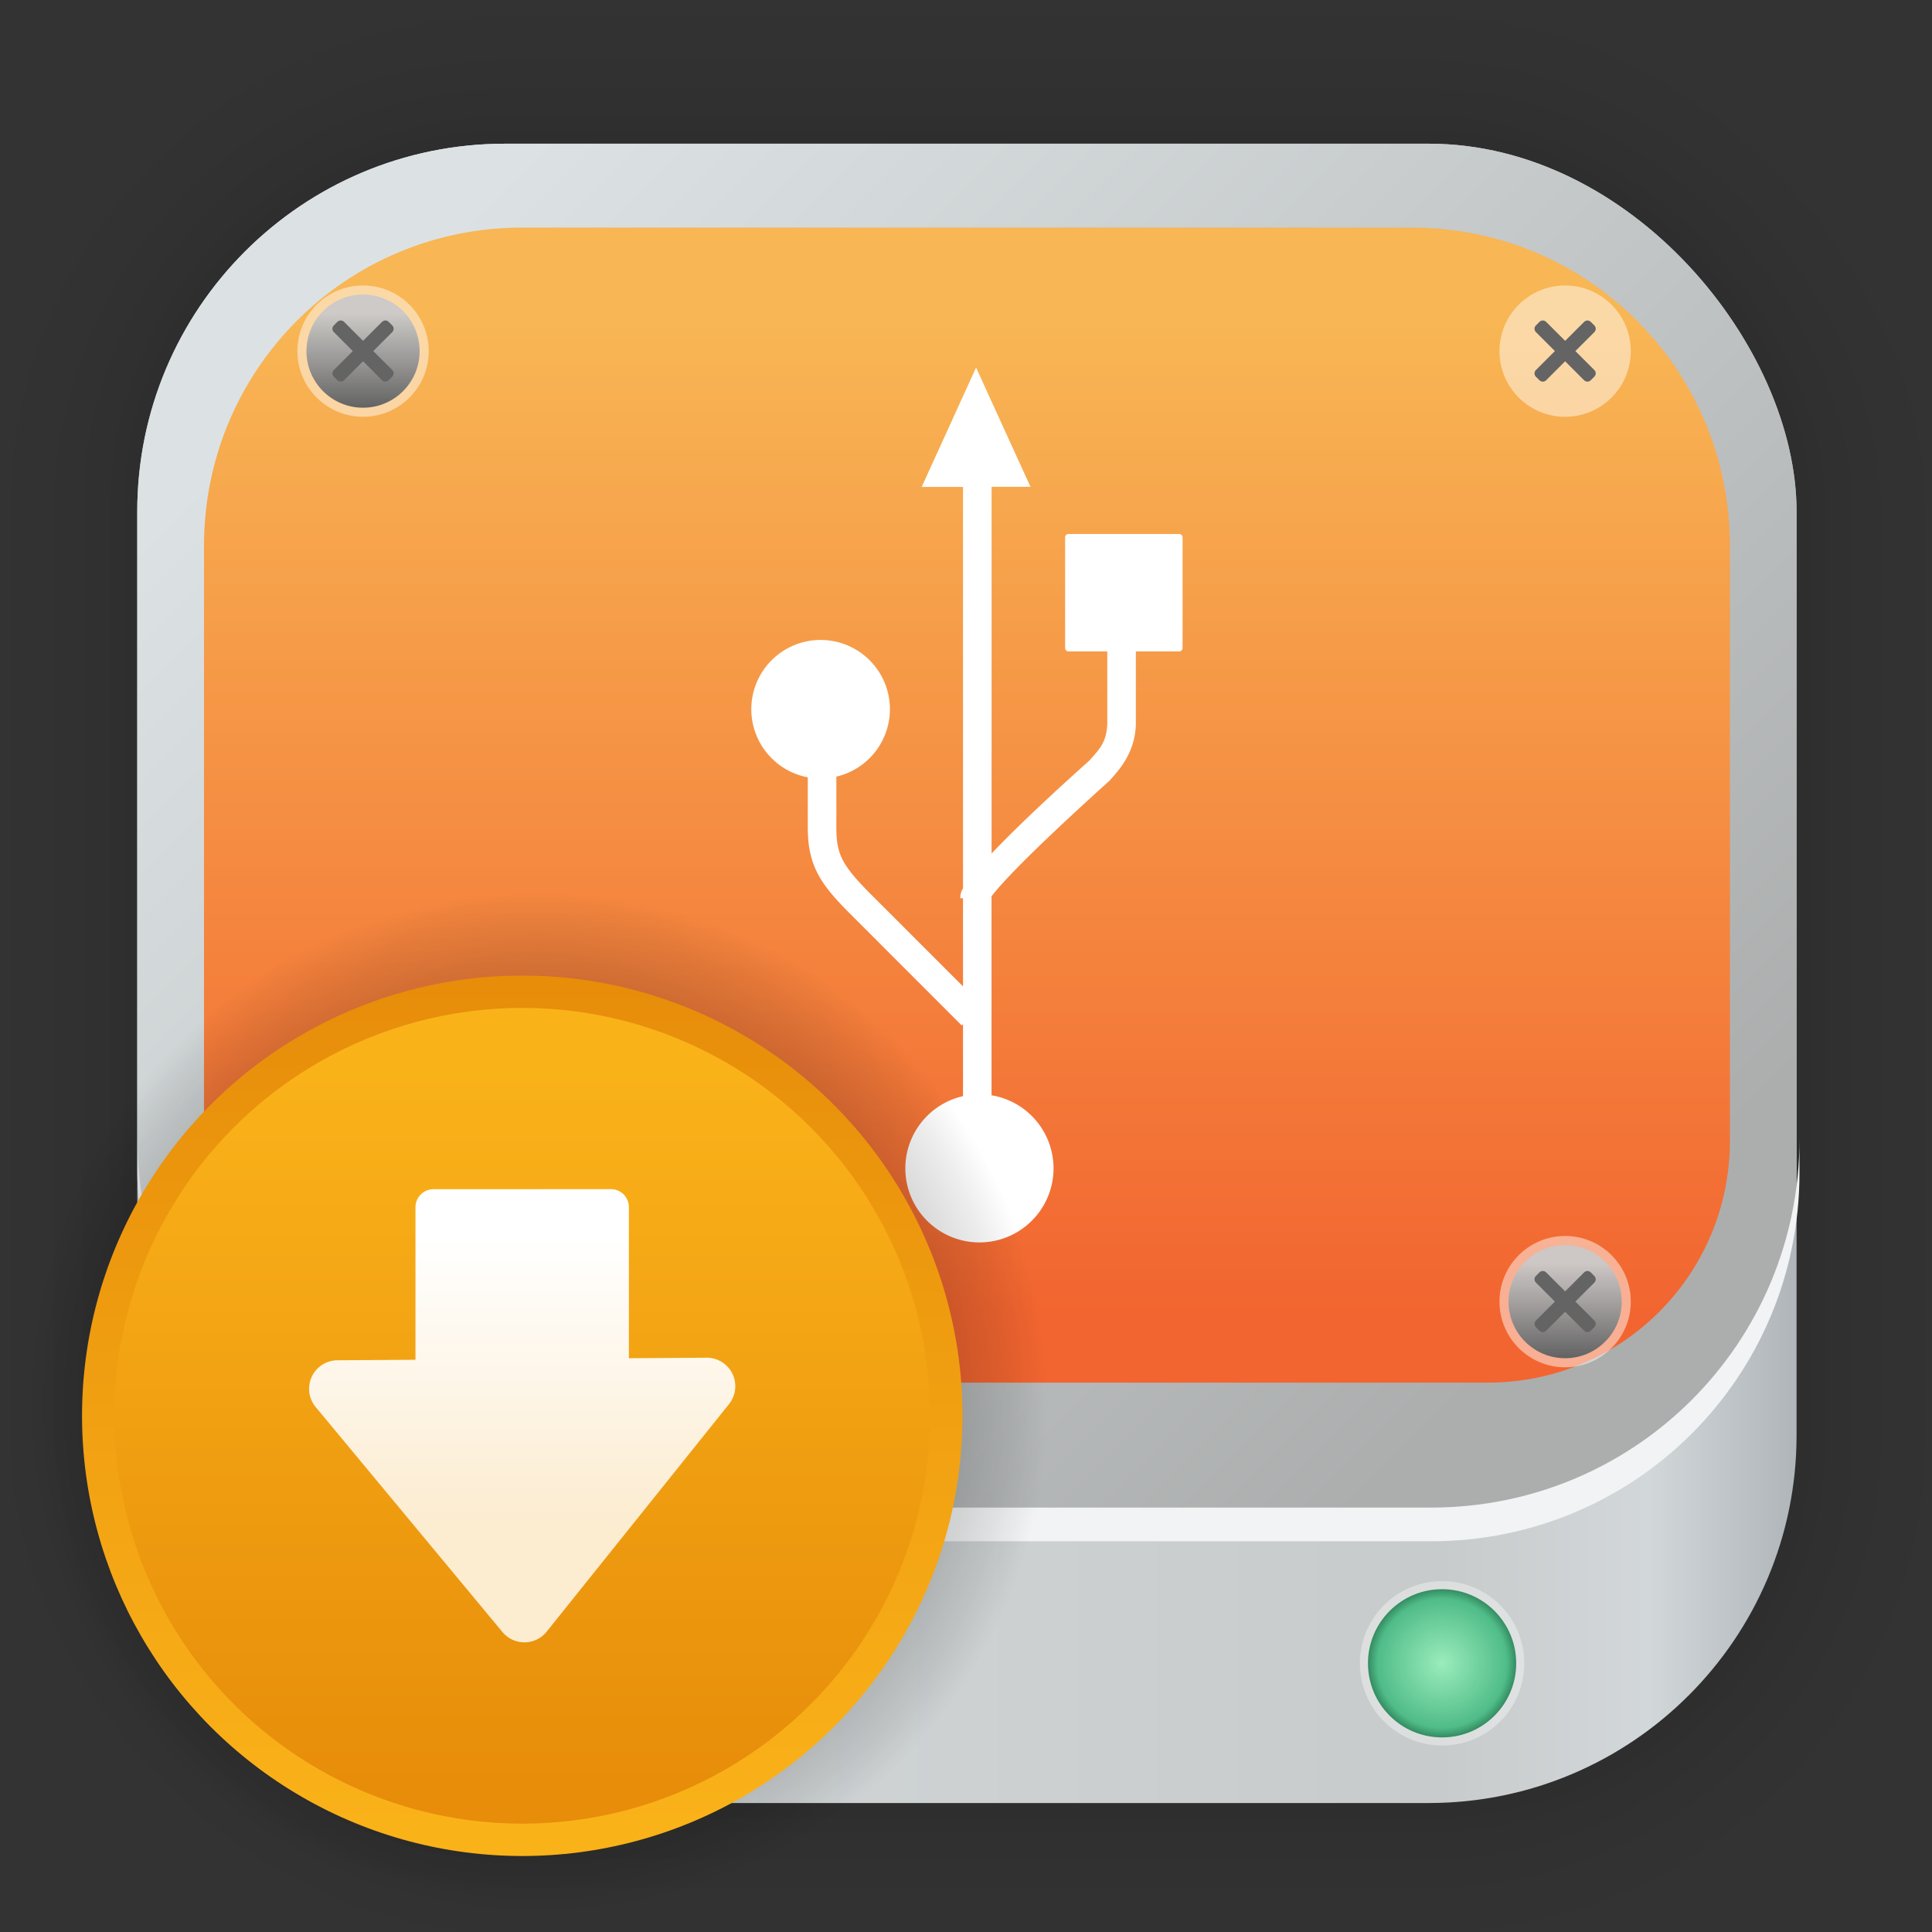 <?xml version="1.0" encoding="UTF-8"?>
<svg id="svg6" width="128" height="128" version="1.1" viewBox="0 0 33.867 33.867" xmlns="http://www.w3.org/2000/svg" xmlns:cc="http://creativecommons.org/ns#" xmlns:dc="http://purl.org/dc/elements/1.1/" xmlns:rdf="http://www.w3.org/1999/02/22-rdf-syntax-ns#" xmlns:xlink="http://www.w3.org/1999/xlink">
 <rect x="0" y="0" width="33.867" height="33.867" fill="#333333" stroke="none"/>
 <defs id="defs2">
  <linearGradient id="linearGradient1010">
   <stop id="stop1006" stop-color="#646464" offset="0"/>
   <stop id="stop1008" stop-color="#c9c9c9" stop-opacity=".929" offset="1"/>
  </linearGradient>
  <linearGradient id="linearGradient951" x1="2.406" x2="31.494" y1="17.062" y2="17.062" gradientUnits="userSpaceOnUse">
   <stop id="stop945" stop-color="#bac0c3" offset="0"/>
   <stop id="stop959" stop-color="#eaeced" offset=".135"/>
   <stop id="stop957" stop-color="#d1d6d8" offset=".252"/>
   <stop id="stop955" stop-color="#c8cbcb" offset=".785"/>
   <stop id="stop953" stop-color="#d2d7da" offset=".911"/>
   <stop id="stop947" stop-color="#afb5b8" offset="1"/>
  </linearGradient>
  <linearGradient id="linearGradient977" x1="6.281" x2="25.549" y1="5.487" y2="24.755" gradientUnits="userSpaceOnUse">
   <stop id="stop971" stop-color="#dce2e4" offset="0"/>
   <stop id="stop973" stop-color="#acaeae" offset="1"/>
  </linearGradient>
  <radialGradient id="radialGradient992" cx="24.545" cy="29.496" r="1.299" gradientTransform="translate(.025 -.008)" gradientUnits="userSpaceOnUse">
   <stop id="stop986" stop-color="#9becbc" offset="0"/>
   <stop id="stop994" stop-color="#4ebc87" stop-opacity=".984" offset=".873"/>
   <stop id="stop988" stop-color="#328b5f" stop-opacity=".984" offset="1"/>
  </radialGradient>
  <linearGradient id="linearGradient1012" x1="27.756" x2="27.756" y1="23.969" y2="22.332" gradientUnits="userSpaceOnUse" xlink:href="#linearGradient1010"/>
  <linearGradient id="linearGradient1208" x1="18.431" x2="18.431" y1="22.999" y2="5.627" gradientUnits="userSpaceOnUse">
   <stop id="stop1202" stop-color="#f26530" offset="0"/>
   <stop id="stop1204" stop-color="#f8b654" offset="1"/>
  </linearGradient>
  <linearGradient id="linearGradient1158" x1="7.332" x2="7.332" y1="23.357" y2="28.435" gradientTransform="translate(1.75 -1.68)" gradientUnits="userSpaceOnUse">
   <stop id="stop1152" stop-color="#fff" offset="0"/>
   <stop id="stop1154" stop-color="#fcecd0" offset="1"/>
  </linearGradient>
  <radialGradient id="radialGradient1121" cx="-5.646" cy="27.559" r="9.379" gradientTransform="matrix(.955 0 0 .955 -.776 2.903)" gradientUnits="userSpaceOnUse">
   <stop id="stop1115" offset="0"/>
   <stop id="stop1123" stop-opacity=".835" offset=".592"/>
   <stop id="stop1125" stop-opacity=".608" offset=".738"/>
   <stop id="stop1131" stop-opacity=".502" offset=".804"/>
   <stop id="stop1129" stop-opacity=".208" offset=".929"/>
   <stop id="stop1117" stop-opacity="0" offset="1"/>
  </radialGradient>
  <linearGradient id="linearGradient1107" x1="-5.603" x2="-5.603" y1="21.924" y2="36.618" gradientUnits="userSpaceOnUse">
   <stop id="stop1101" stop-color="#e78d0a" offset="0"/>
   <stop id="stop1103" stop-color="#fab219" offset="1"/>
  </linearGradient>
  <linearGradient id="linearGradient1099" x1="-6.453" x2="-6.453" y1="23.436" y2="35.862" gradientUnits="userSpaceOnUse">
   <stop id="stop1093" stop-color="#fab219" offset="0"/>
   <stop id="stop1095" stop-color="#e78d0a" offset="1"/>
  </linearGradient>
 </defs>
 <g id="layer1">
  <g id="g1702" transform="matrix(.976 0 0 .976 -65.748 -37.203)" fill="none" opacity=".297" stroke="#000" stroke-linecap="round" stroke-linejoin="round" stroke-opacity=".02">
   <rect id="rect1634" x="69.84" y="40.71" width="29.811" height="29.811" rx="6.61" ry="6.61" stroke-width=".1"/>
   <rect id="rect1638" x="69.84" y="40.71" width="29.811" height="29.811" rx="6.61" ry="6.61" stroke-width=".2"/>
   <rect id="rect1640" x="69.84" y="40.71" width="29.811" height="29.811" rx="6.61" ry="6.61" stroke-width=".3"/>
   <rect id="rect1642" x="69.84" y="40.71" width="29.811" height="29.811" rx="6.61" ry="6.61" stroke-width=".4"/>
   <rect id="rect1644" x="69.84" y="40.71" width="29.811" height="29.811" rx="6.61" ry="6.61" stroke-width=".5"/>
   <rect id="rect1646" x="69.84" y="40.71" width="29.811" height="29.811" rx="6.61" ry="6.61" stroke-width=".6"/>
   <rect id="rect1648" x="69.84" y="40.71" width="29.811" height="29.811" rx="6.61" ry="6.61" stroke-width=".7"/>
   <rect id="rect1650" x="69.84" y="40.71" width="29.811" height="29.811" rx="6.61" ry="6.61" stroke-width=".8"/>
   <rect id="rect1652" x="69.84" y="40.71" width="29.811" height="29.811" rx="6.61" ry="6.61"/>
   <rect id="rect1654" x="69.84" y="40.71" width="29.811" height="29.811" rx="6.61" ry="6.61" stroke-width="1.2"/>
   <rect id="rect1656" x="69.84" y="40.71" width="29.811" height="29.811" rx="6.61" ry="6.61" stroke-width="1.4"/>
   <rect id="rect1658" x="69.84" y="40.71" width="29.811" height="29.811" rx="6.61" ry="6.61" stroke-width="1.6"/>
   <rect id="rect1660" x="69.84" y="40.71" width="29.811" height="29.811" rx="6.61" ry="6.61" stroke-width="1.8"/>
   <rect id="rect1662" x="69.84" y="40.71" width="29.811" height="29.811" rx="6.61" ry="6.61" stroke-width="2"/>
   <rect id="rect1664" x="69.84" y="40.71" width="29.811" height="29.811" rx="6.61" ry="6.61" stroke-width="2.2"/>
   <rect id="rect1666" x="69.84" y="40.71" width="29.811" height="29.811" rx="6.61" ry="6.61" stroke-width="2.6"/>
   <rect id="rect1668" x="69.84" y="40.71" width="29.811" height="29.811" rx="6.61" ry="6.61" stroke-width="3"/>
   <rect id="rect1670" x="69.84" y="40.71" width="29.811" height="29.811" rx="6.61" ry="6.61" stroke-width="3.4"/>
   <rect id="rect1672" x="69.84" y="40.71" width="29.811" height="29.811" rx="6.61" ry="6.61" stroke-width="3.8"/>
   <rect id="rect1674" x="69.84" y="40.71" width="29.811" height="29.811" rx="6.61" ry="6.61" stroke-width="4.2"/>
   <rect id="rect1676" x="69.84" y="40.71" width="29.811" height="29.811" rx="6.61" ry="6.61" stroke-width="4.6"/>
   <rect id="rect1678" x="69.84" y="40.71" width="29.811" height="29.811" rx="6.61" ry="6.61" stroke-width="5"/>
  </g>
  <rect id="rect849" x="2.406" y="2.519" width="29.087" height="29.087" rx="6.449" ry="6.449" fill="url(#linearGradient951)" stroke-linecap="round" stroke-linejoin="round" stroke-width="2.688"/>
  <rect id="rect969" x="2.406" y="2.519" width="29.087" height="24.457" rx="6.449" ry="6.449" fill="url(#linearGradient977)" stroke-linecap="round" stroke-linejoin="round" stroke-width="2.688"/>
  <path id="rect1179" d="m9.156 3.989c-3.092 0-5.58 2.489-5.58 5.581v10.423c0 2.351 1.893 4.244 4.244 4.244h18.261c2.351 0 4.244-1.893 4.244-4.244v-10.423c-3e-6 -3.092-2.489-5.581-5.581-5.581z" fill="url(#linearGradient1208)" stroke-linecap="round" stroke-linejoin="round" stroke-width="2.688"/>
  <path id="rect979" transform="scale(.265)" d="m9.096 75.348v2.232c0 13.504 10.871 24.375 24.375 24.375h61.186c13.504 0 24.377-10.871 24.377-24.375v-2.232c0 13.504-10.873 24.377-24.377 24.377h-61.186c-13.504 0-24.375-10.873-24.375-24.377z" fill="#f1f3f4" stroke-linecap="round" stroke-linejoin="round" stroke-width="10.158"/>
  <g id="g1002" transform="translate(.709 -.331)" fill-rule="evenodd">
   <circle id="circle996" cx="24.57" cy="29.488" r="1.441" fill="#fff" fill-opacity=".364"/>
   <circle id="path984" cx="24.57" cy="29.488" r="1.299" fill="url(#radialGradient992)"/>
  </g>
  <g id="g1029" transform="translate(0 -.158)" fill-rule="evenodd">
   <circle id="circle1019" cx="27.436" cy="22.975" r="1.151" fill="#fff" fill-opacity=".478"/>
   <g id="g1023" transform="translate(-.109 -.025)">
    <circle id="path1004" cx="27.545" cy="23" r=".992" fill="url(#linearGradient1012)"/>
    <path id="rect1014" d="m27.032 22.55c-0.032 0.032-0.032 0.084 5.6e-4 0.116l0.333 0.333-0.333 0.333c-0.032 0.032-0.033 0.084-5.6e-4 0.116l0.063 0.063c0.032 0.032 0.085 0.032 0.117 0l0.333-0.333 0.333 0.333c0.032 0.032 0.083 0.032 0.116 0l0.063-0.063c0.032-0.032 0.033-0.084 5.6e-4 -0.116l-0.333-0.333 0.333-0.333c0.032-0.032 0.032-0.084-5.6e-4 -0.116l-0.063-0.063c-0.032-0.032-0.083-0.032-0.116 0l-0.333 0.333-0.333-0.333c-0.032-0.032-0.085-0.032-0.117 0z" fill="#646464"/>
   </g>
  </g>
  <g id="g1051" transform="translate(0 -16.82)" fill-rule="evenodd">
   <circle id="circle1043" cx="27.436" cy="22.975" r="1.151" fill="#fff" fill-opacity=".478"/>
   <g id="g1049" transform="translate(-.109 -.025)">
    <circle id="circle1045" cx="27.545" cy="23" r=".992" fill="url(#linearGradient1012)"/>
    <path id="path1047" d="m27.032 22.55c-0.032 0.032-0.032 0.084 5.6e-4 0.116l0.333 0.333-0.333 0.333c-0.032 0.032-0.033 0.084-5.6e-4 0.116l0.063 0.063c0.032 0.032 0.085 0.032 0.117 0l0.333-0.333 0.333 0.333c0.032 0.032 0.083 0.032 0.116 0l0.063-0.063c0.032-0.032 0.033-0.084 5.6e-4 -0.116l-0.333-0.333 0.333-0.333c0.032-0.032 0.032-0.084-5.6e-4 -0.116l-0.063-0.063c-0.032-0.032-0.083-0.032-0.116 0l-0.333 0.333-0.333-0.333c-0.032-0.032-0.085-0.032-0.117 0z" fill="#646464"/>
   </g>
  </g>
  <g id="g1061" transform="translate(-21.072 -16.82)" fill-rule="evenodd">
   <circle id="circle1053" cx="27.436" cy="22.975" r="1.151" fill="#fff" fill-opacity=".478"/>
   <g id="g1059" transform="translate(-.109 -.025)">
    <circle id="circle1055" cx="27.545" cy="23" r=".992" fill="url(#linearGradient1012)"/>
    <path id="path1057" d="m27.032 22.55c-0.032 0.032-0.032 0.084 5.6e-4 0.116l0.333 0.333-0.333 0.333c-0.032 0.032-0.033 0.084-5.6e-4 0.116l0.063 0.063c0.032 0.032 0.085 0.032 0.117 0l0.333-0.333 0.333 0.333c0.032 0.032 0.083 0.032 0.116 0l0.063-0.063c0.032-0.032 0.033-0.084 5.6e-4 -0.116l-0.333-0.333 0.333-0.333c0.032-0.032 0.032-0.084-5.6e-4 -0.116l-0.063-0.063c-0.032-0.032-0.083-0.032-0.116 0l-0.333 0.333-0.333-0.333c-0.032-0.032-0.085-0.032-0.117 0z" fill="#646464"/>
   </g>
  </g>
  <g id="g1198" transform="translate(-21.072 -.158)" fill-rule="evenodd">
   <circle id="circle1190" cx="27.436" cy="22.975" r="1.151" fill="#fff" fill-opacity=".478"/>
   <g id="g1196" transform="translate(-.109 -.025)">
    <circle id="circle1192" cx="27.545" cy="23" r=".992" fill="url(#linearGradient1012)"/>
    <path id="path1194" d="m27.032 22.55c-0.032 0.032-0.032 0.084 5.6e-4 0.116l0.333 0.333-0.333 0.333c-0.032 0.032-0.033 0.084-5.6e-4 0.116l0.063 0.063c0.032 0.032 0.085 0.032 0.117 0l0.333-0.333 0.333 0.333c0.032 0.032 0.083 0.032 0.116 0l0.063-0.063c0.032-0.032 0.033-0.084 5.6e-4 -0.116l-0.333-0.333 0.333-0.333c0.032-0.032 0.032-0.084-5.6e-4 -0.116l-0.063-0.063c-0.032-0.032-0.083-0.032-0.116 0l-0.333 0.333-0.333-0.333c-0.032-0.032-0.085-0.032-0.117 0z" fill="#646464"/>
   </g>
  </g>
  <path id="path1067" d="m17.11 6.443-0.953 2.092h0.724v7.036c-0.023 0.043-0.048 0.087-0.048 0.175h0.048v1.545l-1.626-1.626c-0.252-0.252-0.4-0.43-0.482-0.59-0.082-0.16-0.112-0.312-0.112-0.569v-0.892a1.215 1.215 0 0 0 0.939-1.181 1.215 1.215 0 0 0-1.215-1.215 1.215 1.215 0 0 0-1.215 1.215 1.215 1.215 0 0 0 0.99 1.193v0.88c0 0.302 0.046 0.559 0.169 0.798 0.123 0.239 0.309 0.45 0.573 0.714l1.956 1.957 0.023-0.023v1.263a1.299 1.299 0 0 0-1.011 1.265 1.299 1.299 0 0 0 1.299 1.299 1.299 1.299 0 0 0 1.299-1.299 1.299 1.299 0 0 0-1.087-1.28v-3.487c0.051-0.068 0.13-0.162 0.229-0.269 0.199-0.216 0.471-0.486 0.744-0.746 0.545-0.521 1.091-1.009 1.091-1.009l0.011-0.01 0.008-0.01c0.192-0.214 0.431-0.501 0.447-0.969v-1.281h0.759c0.033 0 0.06-0.027 0.06-0.06v-1.939c0-0.033-0.027-0.059-0.06-0.059h-1.939c-0.033 0-0.06 0.026-0.06 0.059v1.939c0 0.033 0.027 0.06 0.06 0.06h0.679v1.267c-0.012 0.322-0.129 0.439-0.318 0.65-0.02 0.018-0.542 0.481-1.084 1-0.223 0.213-0.437 0.427-0.626 0.625v-6.427h0.682z" color="#000000" color-rendering="auto" dominant-baseline="auto" fill="#fff" image-rendering="auto" shape-rendering="auto" solid-color="#000000" style="font-feature-settings:normal;font-variant-alternates:normal;font-variant-caps:normal;font-variant-ligatures:normal;font-variant-numeric:normal;font-variant-position:normal;isolation:auto;mix-blend-mode:normal;shape-padding:0;text-decoration-color:#000000;text-decoration-line:none;text-decoration-style:solid;text-indent:0;text-orientation:mixed;text-transform:none;white-space:normal"/>
  <g id="g1039" transform="translate(-21.072 .201)" fill-rule="evenodd">
   <circle id="circle1031" cx="27.436" cy="22.975" r="1.151" fill="#fff" fill-opacity=".478"/>
   <g id="g1037" transform="translate(-.109 -.025)">
    <circle id="circle1033" cx="27.545" cy="23" r=".992" fill="url(#linearGradient1012)"/>
    <path id="path1035" d="m27.032 22.55c-0.032 0.032-0.032 0.084 5.6e-4 0.116l0.333 0.333-0.333 0.333c-0.032 0.032-0.033 0.084-5.6e-4 0.116l0.063 0.063c0.032 0.032 0.085 0.032 0.117 0l0.333-0.333 0.333 0.333c0.032 0.032 0.083 0.032 0.116 0l0.063-0.063c0.032-0.032 0.033-0.084 5.6e-4 -0.116l-0.333-0.333 0.333-0.333c0.032-0.032 0.032-0.084-5.6e-4 -0.116l-0.063-0.063c-0.032-0.032-0.083-0.032-0.116 0l-0.333 0.333-0.333-0.333c-0.032-0.032-0.085-0.032-0.117 0z" fill="#646464"/>
   </g>
  </g>
  <g id="g1137" transform="translate(15.592 -4.618)" fill-rule="evenodd">
   <circle id="path1113" cx="-6.166" cy="29.213" r="8.953" fill="url(#radialGradient1121)" opacity=".343"/>
   <g id="g1111">
    <circle id="path1089" cx="-6.437" cy="29.436" r="7.717" fill="url(#linearGradient1107)"/>
    <circle id="circle1091" cx="-6.437" cy="29.436" r="7.15" fill="url(#linearGradient1099)"/>
   </g>
  </g>
  <path id="rect1139" d="m7.601 20.846c-0.176 0-0.318 0.141-0.318 0.317v2.673l-1.368 0.009a0.5 0.5 0 0 0-0.381 0.82l3.273 3.943a0.5 0.5 0 0 0 0.776-0.006l3.197-3.99a0.5 0.5 0 0 0-0.395-0.812l-1.361 0.009v-2.647c0-0.176-0.141-0.317-0.317-0.317z" fill="url(#linearGradient1158)" fill-rule="evenodd"/>
 </g>
</svg>
